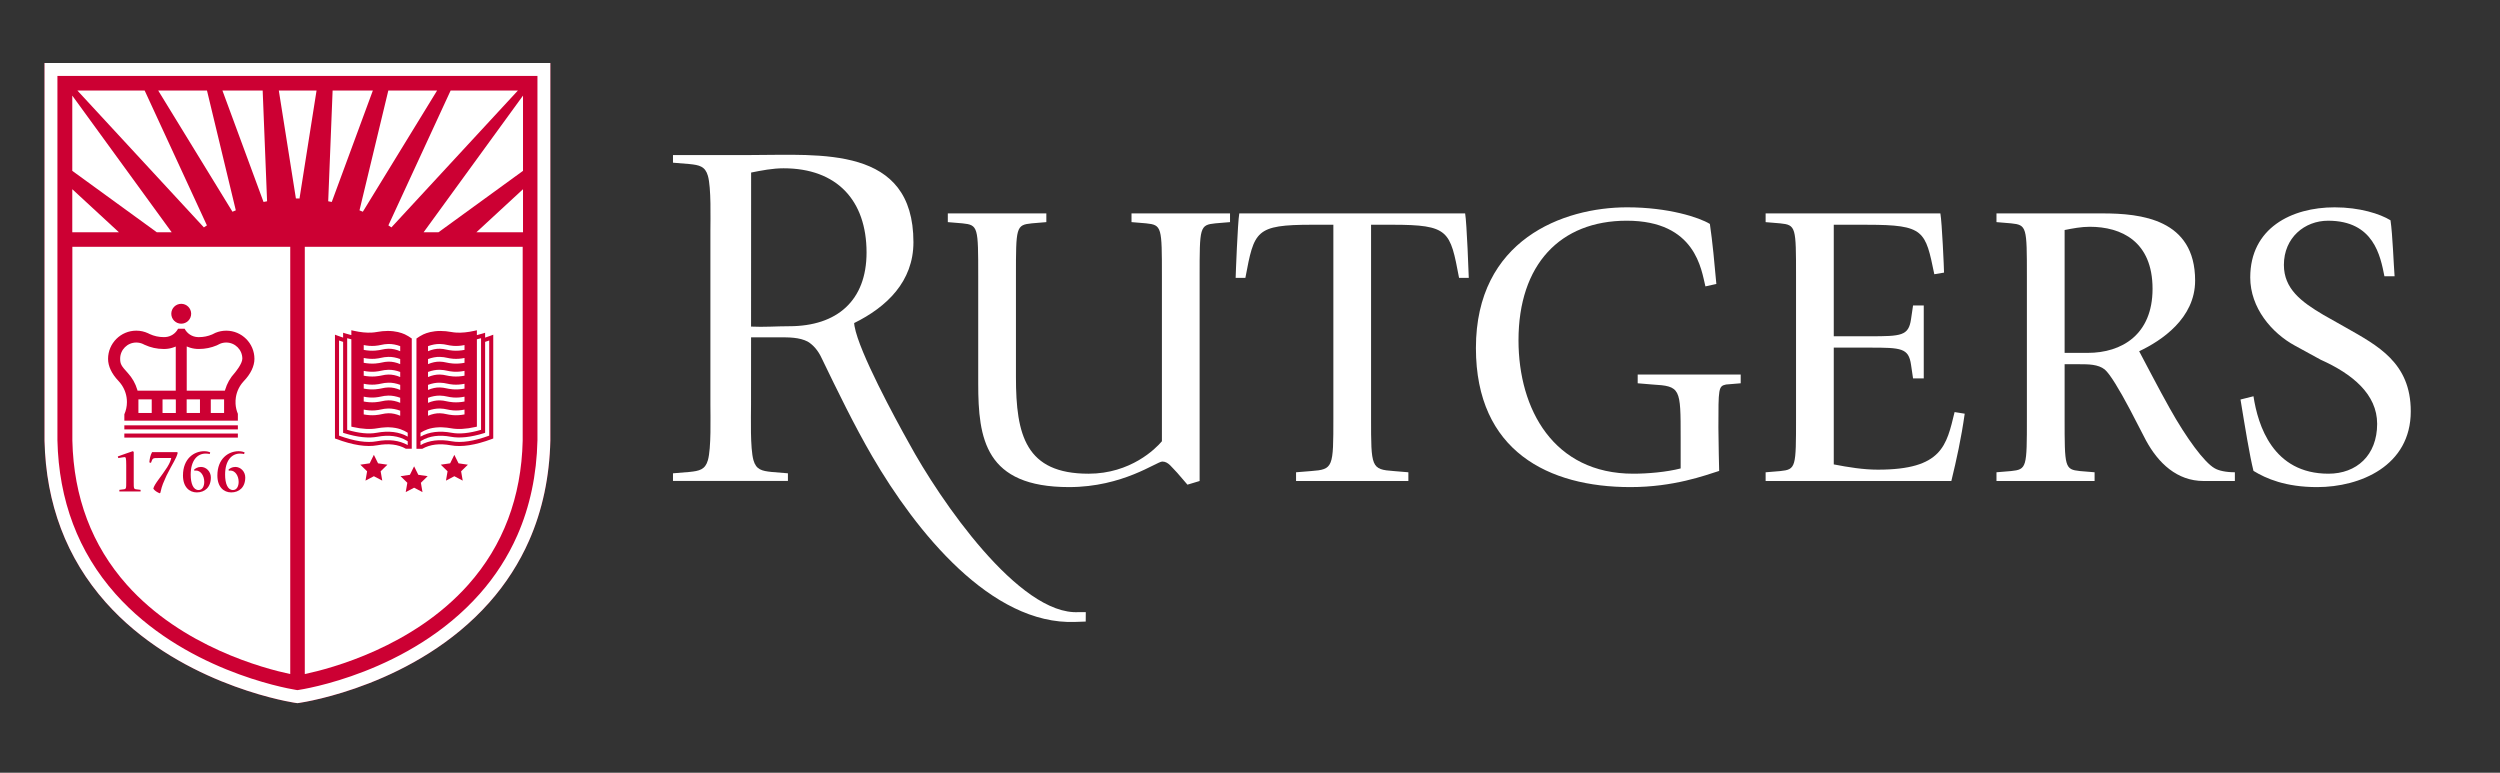 <svg version="1.1" id="Rutgers" xmlns="http://www.w3.org/2000/svg"
xmlns:xlink="http://www.w3.org/1999/xlink" x="0px" y="0px" viewBox="95 90 275 85"
enable-background="" xml:space="preserve" style="background: #CC0033; display: block; width: 275px;">
  <rect x="95" y="90" width="275" height="85" fill="#333333" stroke="none"/>
  <g>
  <path fill="#CC0033" d="M99.898,96.932l0,41.544c0.156,6.95,2.425,12.937,6.745,17.796
  c7.69,8.649,19.332,10.793,20.634,11.009c0.091,0.015,0.154,0.025,0.179,0.028l0.258,0.039l0.259-0.038
  c0.519-0.076,12.813-1.962,20.854-11.041c1.821-2.056,3.295-4.351,4.38-6.819
  c1.458-3.316,2.242-7.01,2.331-10.992V96.932H99.898z"></path>
  <path fill="#FFFFFF" d="M136.016,99.955h-4.428l-0.485,12.185c0.131,0.024,0.261,0.049,0.391,0.076L136.016,99.955z"></path>
  <polygon fill="#FFFFFF" points="143.234,115.549 152.531,108.793 152.531,100.517 141.597,115.549 "></polygon>
  <path fill="#FFFFFF" d="M138.054,115.014l13.918-15.059h-7.401l-6.85,14.837
  C137.833,114.865,137.944,114.939,138.054,115.014z"></path>
  <path fill="#FFFFFF" d="M134.913,113.29l8.17-13.335h-5.367l-3.172,13.182
  C134.667,113.186,134.791,113.237,134.913,113.29z"></path>
  <polygon fill="#FFFFFF" points="152.531,115.549 152.531,110.813 147.402,115.549 "></polygon>
  <path fill="#FFFFFF" d="M127.714,111.833c0.078,0,0.155,0.002,0.232,0.003l1.875-11.881h-4.151l1.88,11.88
  C127.605,111.835,127.659,111.833,127.714,111.833z"></path>
  <path fill="#FFFFFF" d="M124.379,112.14l-0.485-12.185h-4.428l4.522,12.261
  C124.118,112.189,124.248,112.164,124.379,112.14z"></path>
  <polygon fill="#FFFFFF" points="113.885,115.549 102.951,100.517 102.951,108.793 112.248,115.549 "></polygon>
  <path fill="#FFFFFF" d="M117.76,114.792l-6.85-14.837h-7.401l13.918,15.059
  C117.538,114.939,117.649,114.865,117.76,114.792z"></path>
  <path fill="#FFFFFF" d="M120.939,113.137l-3.172-13.182h-5.367l8.17,13.335
  C120.691,113.237,120.815,113.186,120.939,113.137z"></path>
  <polygon fill="#FFFFFF" points="102.951,110.813 102.951,115.549 108.08,115.549 "></polygon>
  <path fill="#FFFFFF" d="M99.898,96.932l0,41.544c0.156,6.95,2.425,12.937,6.745,17.796
  c7.69,8.649,19.332,10.793,20.634,11.009c0.091,0.015,0.154,0.025,0.179,0.028l0.258,0.039l0.259-0.038
  c0.519-0.076,12.813-1.962,20.854-11.041c1.821-2.056,3.295-4.351,4.38-6.819
  c1.458-3.316,2.242-7.01,2.331-10.992V96.932H99.898z M154.119,138.443c-0.084,3.778-0.828,7.289-2.211,10.436
  c-1.026,2.334-2.42,4.505-4.143,6.45c-7.711,8.707-19.499,10.506-19.997,10.578l-0.051,0.007l-0.052-0.008
  c-0.024-0.003-0.076-0.011-0.155-0.025c-1.251-0.207-12.438-2.266-19.806-10.553
  c-4.09-4.6-6.239-10.281-6.387-16.891V98.35h52.803v40.093H154.119z"></path>
  <polygon fill="#FFFFFF" points="112.879,133.931 112.879,135.427 114.342,135.427 114.342,134.059 114.332,133.931 "></polygon>
  <path fill="#FFFFFF" d="M110.104,132.88l0.027,0.092h4.202v-4.853l-0.173,0.066
  c-0.289,0.111-0.588,0.176-0.911,0.197c-0.053,0.003-0.107,0.004-0.165,0.005
  c-0.028,0.001-0.053,0.001-0.079,0.001c-0.733,0-1.441-0.156-2.105-0.463c-0.067-0.031-0.13-0.062-0.205-0.1
  c-0.223-0.097-0.46-0.146-0.705-0.146c-0.977,0-1.772,0.795-1.772,1.772c0,0.578,0.11,0.784,0.84,1.579
  C109.549,131.564,109.901,132.187,110.104,132.88z"></path>
  <rect x="118.187" y="133.931" fill="#FFFFFF" width="1.463" height="1.496"></rect>
  <path fill="#FFFFFF" d="M102.96,138.481c0.141,6.199,2.152,11.524,5.979,15.828
  c6.089,6.848,15.106,9.227,17.988,9.836v-46.997h-23.968V138.481z M110.465,144.062h-2.335v-0.179l0.453-0.055
  c0.302-0.034,0.302-0.096,0.302-0.838v-1.813c0-0.824-0.048-0.893-0.185-0.893c-0.082,0-0.151,0.014-0.234,0.028
  l-0.453,0.076l-0.055-0.179c0.295-0.117,1.532-0.535,1.649-0.577l0.103,0.076v3.283c0,0.742,0,0.804,0.302,0.838
  l0.453,0.055L110.465,144.062L110.465,144.062z M121.165,137.692v0.447h-12.488v-0.447H121.165z M108.678,137.237
  v-0.447h12.488v0.447H108.678z M113.308,142.331c-0.35,0.838-0.447,0.893-0.673,1.882l-0.075,0.048
  c-0.309-0.137-0.515-0.261-0.694-0.501c0.076-0.481,0.927-1.408,1.525-2.363c0.316-0.515,0.392-0.769,0.447-1.017
  h-1.319c-0.769,0-0.708,0-0.914,0.536l-0.179-0.055c0.041-0.384,0.103-0.769,0.302-1.126h2.761l0.062,0.076
  C114.365,140.511,114.049,140.841,113.308,142.331z M116.652,144.165c-0.824,0-1.525-0.597-1.525-1.861
  c0-1.861,1.222-2.672,2.335-2.672c0.33,0,0.556,0.082,0.659,0.123l-0.055,0.193
  c-0.117-0.028-0.199-0.055-0.44-0.055c-0.934,0-1.649,0.769-1.649,2.321c0,0.982,0.282,1.69,0.866,1.69
  c0.453,0,0.625-0.467,0.625-0.9c0-0.659-0.378-1.243-0.907-1.243c-0.062,0-0.117,0.007-0.179,0.014l-0.028-0.124
  c0.151-0.117,0.371-0.288,0.756-0.288c0.57,0,1.085,0.501,1.085,1.154
  C118.198,143.608,117.517,144.165,116.652,144.165z M120.436,144.165c-0.824,0-1.525-0.597-1.525-1.861
  c0-1.861,1.222-2.672,2.335-2.672c0.33,0,0.556,0.082,0.659,0.123l-0.055,0.193
  c-0.117-0.028-0.199-0.055-0.44-0.055c-0.934,0-1.649,0.769-1.649,2.321c0,0.982,0.282,1.69,0.865,1.69
  c0.453,0,0.625-0.467,0.625-0.9c0-0.659-0.378-1.243-0.907-1.243c-0.062,0-0.117,0.007-0.178,0.014l-0.028-0.124
  c0.151-0.117,0.371-0.288,0.755-0.288c0.57,0,1.085,0.501,1.085,1.154
  C121.982,143.608,121.302,144.165,120.436,144.165z M114.935,123.42c0.604,0,1.093,0.489,1.093,1.093
  s-0.489,1.093-1.093,1.093c-0.604,0-1.093-0.489-1.093-1.093C113.842,123.909,114.331,123.42,114.935,123.42z
  M109.99,126.373c0.451,0,0.887,0.096,1.29,0.281c0.058,0.031,0.118,0.06,0.178,0.088
  c0.487,0.226,1.008,0.34,1.547,0.34l0.053-0.001c0.042-0.001,0.084-0.001,0.128-0.003
  c0.595-0.038,1.123-0.384,1.401-0.916h0.724c0.274,0.53,0.804,0.878,1.404,0.917
  c0.042,0.002,0.084,0.003,0.145,0.004l0.034,0.001c0.497,0,0.979-0.097,1.448-0.296
  c0.117-0.067,0.236-0.126,0.354-0.176c0.378-0.158,0.779-0.237,1.191-0.237c1.71,0,3.101,1.391,3.101,3.101
  c0,0.794-0.412,1.659-1.161,2.437c-0.018,0.018-0.035,0.036-0.049,0.055c-0.441,0.485-0.728,1.081-0.83,1.726
  c-0.018,0.111-0.03,0.224-0.037,0.345l0,0.379c0.022,0.382,0.108,0.753,0.255,1.105v0.751h-12.487v-0.699
  c0.188-0.427,0.284-0.881,0.284-1.35c0-0.173-0.013-0.347-0.04-0.517c-0.101-0.651-0.39-1.253-0.835-1.742
  c-0.014-0.02-0.033-0.039-0.052-0.06c-0.751-0.785-1.148-1.625-1.148-2.429
  C106.888,127.764,108.279,126.373,109.99,126.373z"></path>
  <rect x="110.226" y="133.931" fill="#FFFFFF" width="1.463" height="1.496"></rect>
  <path fill="#FFFFFF" d="M119.766,132.88c0.202-0.691,0.551-1.311,1.041-1.847c0.087-0.103,0.85-1.018,0.85-1.583
  c0-0.977-0.795-1.772-1.772-1.772c-0.236,0-0.465,0.046-0.68,0.135c-0.067,0.028-0.135,0.061-0.202,0.1
  l-0.161,0.08c-0.619,0.261-1.275,0.394-1.951,0.394c-0.026,0-0.053-0.001-0.084-0.002
  c-0.051-0.001-0.106-0.002-0.182-0.006c-0.309-0.02-0.616-0.088-0.91-0.203l-0.174-0.068v4.863h4.196
  L119.766,132.88z"></path>
  <rect x="115.533" y="133.931" fill="#FFFFFF" width="1.463" height="1.496"></rect>
  <path fill="#FFFFFF" d="M136.279,135.665c0.316-0.023,0.548-0.071,0.752-0.115c0.224-0.047,0.418-0.087,0.689-0.091
  c0.423-0.011,0.862,0.086,1.303,0.272v-0.557c-0.44-0.16-0.879-0.244-1.309-0.238
  c-0.322,0.004-0.56,0.054-0.789,0.102c-0.198,0.041-0.403,0.084-0.683,0.105c-0.409,0.029-0.823-0.002-1.232-0.089
  v0.532C135.431,135.667,135.857,135.696,136.279,135.665z"></path>
  <path fill="#FFFFFF" d="M136.279,134.245c0.316-0.023,0.548-0.072,0.752-0.115c0.224-0.047,0.418-0.087,0.689-0.091
  c0.423-0.011,0.862,0.086,1.303,0.272v-0.557c-0.44-0.16-0.879-0.244-1.309-0.238
  c-0.322,0.004-0.56,0.054-0.789,0.102c-0.198,0.041-0.403,0.084-0.683,0.105
  c-0.409,0.029-0.823-0.002-1.232-0.089v0.532C135.431,134.247,135.857,134.276,136.279,134.245z"></path>
  <path fill="#FFFFFF" d="M136.279,132.826c0.316-0.023,0.548-0.071,0.753-0.115c0.224-0.047,0.417-0.087,0.689-0.091
  c0.424-0.013,0.863,0.087,1.303,0.272v-0.558c-0.439-0.162-0.878-0.25-1.309-0.237
  c-0.322,0.004-0.56,0.054-0.789,0.102c-0.198,0.041-0.403,0.084-0.683,0.105
  c-0.409,0.029-0.823-0.002-1.232-0.089v0.532C135.431,132.828,135.857,132.856,136.279,132.826z"></path>
  <path fill="#FFFFFF" d="M136.279,129.987c0.316-0.023,0.548-0.072,0.752-0.115c0.224-0.047,0.418-0.087,0.689-0.091
  c0.423-0.011,0.862,0.086,1.303,0.272v-0.558c-0.44-0.162-0.879-0.25-1.309-0.237
  c-0.322,0.004-0.56,0.054-0.789,0.102c-0.198,0.041-0.403,0.084-0.683,0.105
  c-0.409,0.029-0.823-0.002-1.232-0.089v0.532C135.431,129.988,135.857,130.017,136.279,129.987z"></path>
  <path fill="#FFFFFF" d="M136.279,131.406c0.316-0.023,0.548-0.071,0.752-0.114c0.224-0.047,0.418-0.088,0.689-0.091
  c0.422-0.009,0.862,0.086,1.303,0.272v-0.558c-0.44-0.162-0.879-0.25-1.309-0.237
  c-0.322,0.004-0.56,0.054-0.789,0.102c-0.198,0.042-0.402,0.084-0.683,0.105
  c-0.409,0.029-0.823-0.001-1.232-0.089v0.532C135.431,131.408,135.857,131.437,136.279,131.406z"></path>
  <path fill="#FFFFFF" d="M136.279,128.566c0.316-0.023,0.548-0.071,0.753-0.115c0.224-0.047,0.417-0.087,0.689-0.091
  c0.424-0.011,0.863,0.086,1.303,0.272v-0.557c-0.439-0.161-0.878-0.246-1.309-0.238
  c-0.322,0.004-0.56,0.054-0.789,0.102c-0.198,0.041-0.403,0.084-0.683,0.105
  c-0.409,0.029-0.823-0.002-1.232-0.089v0.532C135.431,128.568,135.857,128.597,136.279,128.566z"></path>
  <path fill="#FFFFFF" d="M136.43,137.605c1.331-0.248,2.479-0.103,3.418,0.422v-0.428l-0.127-0.071
  c-0.234-0.14-0.849-0.501-1.949-0.526c-0.04-0.001-0.075-0.005-0.117-0.005c-0.09,0-0.185,0.009-0.278,0.014
  c-0.28,0.014-0.568,0.042-0.866,0.097c-0.755,0.14-1.665,0.094-2.689-0.138l-0.174-0.04v-1.871v-6.801v-0.397
  v-0.461v-0.077c-0.15-0.036-0.303-0.076-0.458-0.12v0.072v0.465v1.237v5.364v2.939
  C134.471,137.658,135.56,137.767,136.43,137.605z"></path>
  <path fill="#FFFFFF" d="M136.43,138.542c1.331-0.247,2.479-0.107,3.418,0.417v-0.418l-0.06-0.037
  c-0.018-0.01-0.04-0.023-0.067-0.039c-0.861-0.514-1.941-0.656-3.209-0.42
  c-0.977,0.181-2.192,0.052-3.611-0.385l-0.158-0.048v-4.353v-3.198v-2.455c-0.148-0.048-0.296-0.095-0.449-0.148
  v10.463C133.969,138.532,135.359,138.741,136.43,138.542z"></path>
  <path fill="#FFFFFF" d="M144.074,134.131c0.205,0.043,0.437,0.092,0.752,0.115c0.422,0.031,0.848,0.002,1.27-0.079
  v-0.532c-0.409,0.087-0.823,0.118-1.232,0.089c-0.281-0.02-0.485-0.063-0.683-0.105
  c-0.23-0.048-0.467-0.098-0.789-0.102c-0.43-0.006-0.87,0.078-1.309,0.238v0.557
  c0.441-0.186,0.879-0.283,1.302-0.272C143.656,134.043,143.85,134.084,144.074,134.131z"></path>
  <path fill="#FFFFFF" d="M144.676,137.605c0.87,0.162,1.959,0.053,3.24-0.325v-2.939v-5.364v-1.237v-0.465v-0.072
  c-0.155,0.044-0.308,0.084-0.458,0.12v0.077v0.461v0.397v6.801v1.871l-0.174,0.04
  c-1.024,0.232-1.934,0.278-2.689,0.138c-0.298-0.056-0.586-0.084-0.866-0.097
  c-0.092-0.005-0.188-0.014-0.278-0.014c-0.041,0-0.077,0.004-0.117,0.005c-1.1,0.025-1.715,0.386-1.949,0.526
  l-0.127,0.071v0.428C142.197,137.502,143.344,137.358,144.676,137.605z"></path>
  <path fill="#FFFFFF" d="M144.073,132.711c0.205,0.043,0.437,0.092,0.753,0.115c0.422,0.031,0.848,0.002,1.27-0.079
  v-0.532c-0.409,0.087-0.823,0.118-1.232,0.089c-0.281-0.02-0.485-0.063-0.683-0.105
  c-0.23-0.048-0.467-0.098-0.789-0.102c-0.431-0.013-0.87,0.076-1.309,0.237v0.558
  c0.44-0.185,0.879-0.286,1.303-0.272C143.656,132.624,143.849,132.665,144.073,132.711z"></path>
  <path fill="#FFFFFF" d="M128.528,164.146c2.882-0.609,11.899-2.989,17.988-9.836
  c3.827-4.304,5.839-9.63,5.979-15.828v-21.332h-23.968V164.146z M137.049,142.869l-0.922-0.485l-0.922,0.485
  l0.176-1.026l-0.746-0.727l1.03-0.15l0.461-0.934l0.461,0.934l1.03,0.15l-0.746,0.727L137.049,142.869z
  M145.9,142.869l-0.922-0.485l-0.922,0.485l0.176-1.026l-0.746-0.727l1.03-0.15l0.461-0.934l0.461,0.934
  l1.03,0.15l-0.746,0.727L145.9,142.869z M140.81,136.083v-8.846c0.24-0.177,0.497-0.329,0.764-0.459
  c0.391-0.176,1.01-0.373,1.876-0.373c0.389,0,0.801,0.04,1.225,0.119c0.166,0.031,0.341,0.051,0.524,0.062
  c0.583,0.035,1.251-0.03,1.985-0.196l0.273-0.062v0.535c0.201-0.051,0.405-0.106,0.616-0.171l0.289-0.089v0.536
  c0.194-0.064,0.392-0.133,0.594-0.209l0.302-0.113v11.416l-0.145,0.054c-1.817,0.682-3.337,0.916-4.52,0.696
  c-1.235-0.23-2.289-0.099-3.139,0.383h-0.645L140.81,136.083L140.81,136.083z M141.014,142.229l1.03,0.15
  l-0.746,0.727l0.176,1.026l-0.922-0.485l-0.922,0.485l0.176-1.026l-0.746-0.727l1.03-0.15l0.461-0.934
  L141.014,142.229z M131.846,126.815l0.302,0.113c0.202,0.076,0.4,0.145,0.594,0.209v-0.536l0.289,0.089
  c0.211,0.065,0.415,0.12,0.616,0.171v-0.535l0.273,0.062c0.734,0.166,1.402,0.231,1.985,0.196
  c0.183-0.011,0.358-0.031,0.524-0.062c0.424-0.079,0.836-0.119,1.225-0.119c0.866,0,1.485,0.198,1.876,0.373
  c0.268,0.13,0.524,0.282,0.764,0.459v8.846v3.282h-0.645c-0.85-0.482-1.904-0.613-3.139-0.383
  c-1.183,0.22-2.703-0.014-4.52-0.696l-0.145-0.054L131.846,126.815L131.846,126.815z"></path>
  <path fill="#FFFFFF" d="M144.676,138.542c1.071,0.199,2.461-0.01,4.136-0.622v-10.463
  c-0.153,0.054-0.301,0.101-0.449,0.148v2.455v3.198v4.353l-0.158,0.048c-1.419,0.437-2.635,0.566-3.611,0.385
  c-1.268-0.236-2.348-0.094-3.209,0.42c-0.027,0.016-0.049,0.029-0.067,0.039l-0.06,0.037v0.418
  C142.196,138.435,143.345,138.295,144.676,138.542z"></path>
  <path fill="#FFFFFF" d="M144.074,135.55c0.205,0.043,0.437,0.092,0.752,0.115c0.422,0.031,0.848,0.002,1.27-0.079
  v-0.532c-0.409,0.087-0.823,0.118-1.232,0.089c-0.281-0.02-0.485-0.063-0.683-0.105
  c-0.23-0.048-0.467-0.098-0.789-0.102c-0.43-0.006-0.87,0.077-1.309,0.238v0.557
  c0.441-0.186,0.879-0.283,1.302-0.272C143.656,135.463,143.85,135.504,144.074,135.55z"></path>
  <path fill="#FFFFFF" d="M144.074,129.872c0.205,0.043,0.437,0.092,0.752,0.115c0.422,0.031,0.848,0.002,1.27-0.079
  v-0.532c-0.409,0.087-0.823,0.118-1.232,0.089c-0.281-0.02-0.485-0.063-0.683-0.105
  c-0.23-0.048-0.467-0.098-0.789-0.102c-0.43-0.013-0.87,0.075-1.309,0.237v0.558
  c0.441-0.186,0.879-0.283,1.302-0.272C143.656,129.785,143.85,129.825,144.074,129.872z"></path>
  <path fill="#FFFFFF" d="M144.073,128.452c0.205,0.043,0.437,0.092,0.753,0.115c0.422,0.03,0.848,0.002,1.27-0.079
  v-0.532c-0.409,0.087-0.823,0.118-1.232,0.089c-0.281-0.02-0.485-0.063-0.683-0.105
  c-0.23-0.048-0.467-0.098-0.789-0.102c-0.431-0.008-0.87,0.077-1.309,0.238v0.557
  c0.44-0.186,0.879-0.283,1.303-0.272C143.656,128.364,143.849,128.405,144.073,128.452z"></path>
  <path fill="#FFFFFF" d="M144.073,131.292c0.205,0.043,0.437,0.091,0.752,0.114c0.422,0.031,0.848,0.002,1.27-0.079
  v-0.532c-0.409,0.087-0.823,0.118-1.232,0.089c-0.281-0.02-0.485-0.063-0.683-0.105
  c-0.23-0.048-0.467-0.098-0.789-0.102c-0.43-0.013-0.87,0.075-1.309,0.237v0.558
  c0.441-0.186,0.881-0.281,1.303-0.272C143.656,131.204,143.85,131.245,144.073,131.292z"></path>
  <g>
  <path fill="#FFFFFF" d="M225.619,143.313l1.339-0.402V120.414c0-5.444,0-5.668,1.738-5.847l1.606-0.134v-0.959h-10.836
  v0.959l1.604,0.134c1.74,0.179,1.74,0.403,1.74,5.847v18.123c-0.668,0.803-3.433,3.571-8.073,3.571
  c-6.912,0-7.983-4.24-7.983-10.623v-11.07c0-5.445,0-5.668,1.74-5.847l1.604-0.134v-0.959h-10.838v0.959
  l1.606,0.134c1.738,0.179,1.738,0.402,1.738,5.847v11.785c0,6.069,0.759,11.38,9.991,11.38
  c5.934,0,9.635-2.809,10.258-2.809c0.669-0.002,1.026,0.624,1.65,1.247L225.619,143.313z"></path>
  <path fill="#FFFFFF" d="M237.566,142.911h12.355V141.95l-1.607-0.133c-2.497-0.18-2.497-0.401-2.497-5.848v-21.247
  h2.319c6.291,0,6.379,0.669,7.361,5.847h1.069c0-0.179-0.222-6.114-0.401-7.095h-24.843
  c-0.18,0.982-0.401,6.916-0.401,7.095h1.07c0.979-5.178,1.069-5.847,7.359-5.847h2.32v21.247
  c0,5.447,0,5.668-2.453,5.848l-1.651,0.133L237.566,142.911L237.566,142.911z"></path>
  <path fill="#FFFFFF" d="M284.024,137.04c0-4.342,0-4.565,0.846-4.745l1.607-0.134v-0.959h-11.331v0.959l1.607,0.134
  c3.119,0.18,3.119,0.403,3.119,5.864v3.369c-1.559,0.401-3.61,0.579-5.215,0.579
  c-8.742,0-12.622-7.066-12.622-14.672c0-8.341,4.594-13.157,11.905-13.157c7.629,0,8.208,5.44,8.656,7.225
  l1.203-0.267c-0.195-2.2-0.431-4.699-0.713-6.603c-1.159-0.712-4.548-1.828-9.099-1.828
  c-7.048,0-16.636,3.568-16.636,15.476c0,11.367,8.028,15.299,16.994,15.299c4.771,0,8.186-1.282,9.763-1.778
  C284.109,141.802,284.024,138.383,284.024,137.04"></path>
  <path fill="#FFFFFF" d="M289.219,142.911h20.429c0.582-2.413,1.079-4.638,1.47-7.405l-1.113-0.178
  c-0.893,3.659-1.339,6.335-8.443,6.335c-1.6,0-3.246-0.267-4.848-0.579v-12.846h3.959
  c3.47,0,4.272,0.044,4.539,1.874l0.224,1.514h1.177v-8.025h-1.177l-0.224,1.516
  c-0.267,1.828-1.069,1.873-4.539,1.873h-3.959v-12.266h3.692c6.296,0,6.385,0.668,7.368,5.441l1.07-0.178
  c0-0.401-0.224-5.53-0.402-6.511h-19.223v0.959l1.607,0.134c1.738,0.178,1.738,0.403,1.738,5.851v15.541
  c0,5.455,0,5.677-1.738,5.857l-1.607,0.133L289.219,142.911L289.219,142.911z"></path>
  <path fill="#FFFFFF" d="M322.108,115.302c0.89-0.178,1.827-0.357,2.763-0.357c3.479,0,6.91,1.607,6.91,6.826
  c0,5.039-3.387,7.045-7.133,7.045h-2.54V115.302z M314.613,142.911h10.792V141.95l-1.607-0.133
  c-1.69-0.18-1.69-0.403-1.69-5.852v-5.9h1.649c0.936,0,2.049,0,2.766,0.582
  c0.578,0.491,1.602,2.191,2.761,4.379l1.784,3.441c1.339,2.456,3.389,4.444,6.333,4.444h3.434v-0.961
  c-0.983,0-1.785-0.175-2.232-0.444c-1.113-0.626-3.076-3.264-4.947-6.615c-1.206-2.145-2.68-5.005-3.349-6.253
  c2.455-1.16,6.156-3.618,6.156-7.772c0-6.781-5.976-7.391-10.209-7.391h-11.642v0.959l1.605,0.134
  c1.74,0.178,1.74,0.403,1.74,5.851v15.546c0,5.45,0,5.672-1.74,5.852l-1.605,0.133L314.613,142.911
  L314.613,142.911z"></path>
  <path fill="#FFFFFF" d="M350.553,124.624c-2.409-1.425-4.325-2.852-4.325-5.485c0-2.987,2.272-4.86,4.862-4.86
  c5.037,0,5.752,3.88,6.196,6.109h1.118c-0.105-1.297-0.215-4.567-0.448-6.156
  c-1.159-0.711-3.387-1.425-6.153-1.425c-4.728,0-9.277,2.274-9.277,7.715c0,3.345,2.365,6.111,4.906,7.493
  l2.854,1.561c3.481,1.56,6.2,3.79,6.2,7.047c0,3.479-2.276,5.485-5.353,5.485
  c-6.111,0-7.76-5.307-8.251-8.519l-1.427,0.359c0.505,3.058,1.003,6.163,1.427,7.85
  c1.383,0.847,3.522,1.784,7.002,1.784c4.726,0,10.3-2.32,10.3-8.339c0-5.355-3.652-7.227-7.181-9.234
  L350.553,124.624z"></path>
  <path fill="#FFFFFF" d="M177.616,125.925c1.366,0.072,2.831-0.04,4.198-0.04c5.28,0,8.507-2.834,8.507-8.109
  c0-5.742-3.273-9.264-9.126-9.264c-1.206,0-2.395,0.234-3.572,0.469L177.616,125.925z M189.006,125.918
  c0.507,2.827,4.446,10.085,5.957,12.784c3.416,6.3,12.166,19.043,18.717,18.631l0.756,0.005l-0.007,1.033
  l-1.15,0.04c-9.255,0.362-17.526-9.951-22.338-18.219c-1.958-3.361-3.854-7.266-5.546-10.768
  c-0.417-0.905-0.948-1.48-1.54-1.843c-0.913-0.483-2.103-0.476-3.087-0.476c-0.572-0.005-2.268,0-3.151,0
  l-0.005,7.431c0,1.365-0.104,4.752,0.267,6.083c0.295,1.047,0.929,1.183,1.979,1.295l1.813,0.15v0.84h-12.643
  v-0.84l1.815-0.15c1.075-0.111,1.726-0.244,2.026-1.295c0.377-1.318,0.275-4.724,0.275-6.083v-19.117
  c0-1.355,0.102-4.761-0.275-6.078c-0.3-1.052-0.951-1.185-2.026-1.296l-1.815-0.149v-0.842h8.62
  c7.588,0.002,17.83-1.079,17.83,9.591c0,4.317-2.936,7.129-6.523,8.891
  C188.965,125.714,189.006,125.918,189.006,125.918"></path>
  </g>
  </g>
  </svg>